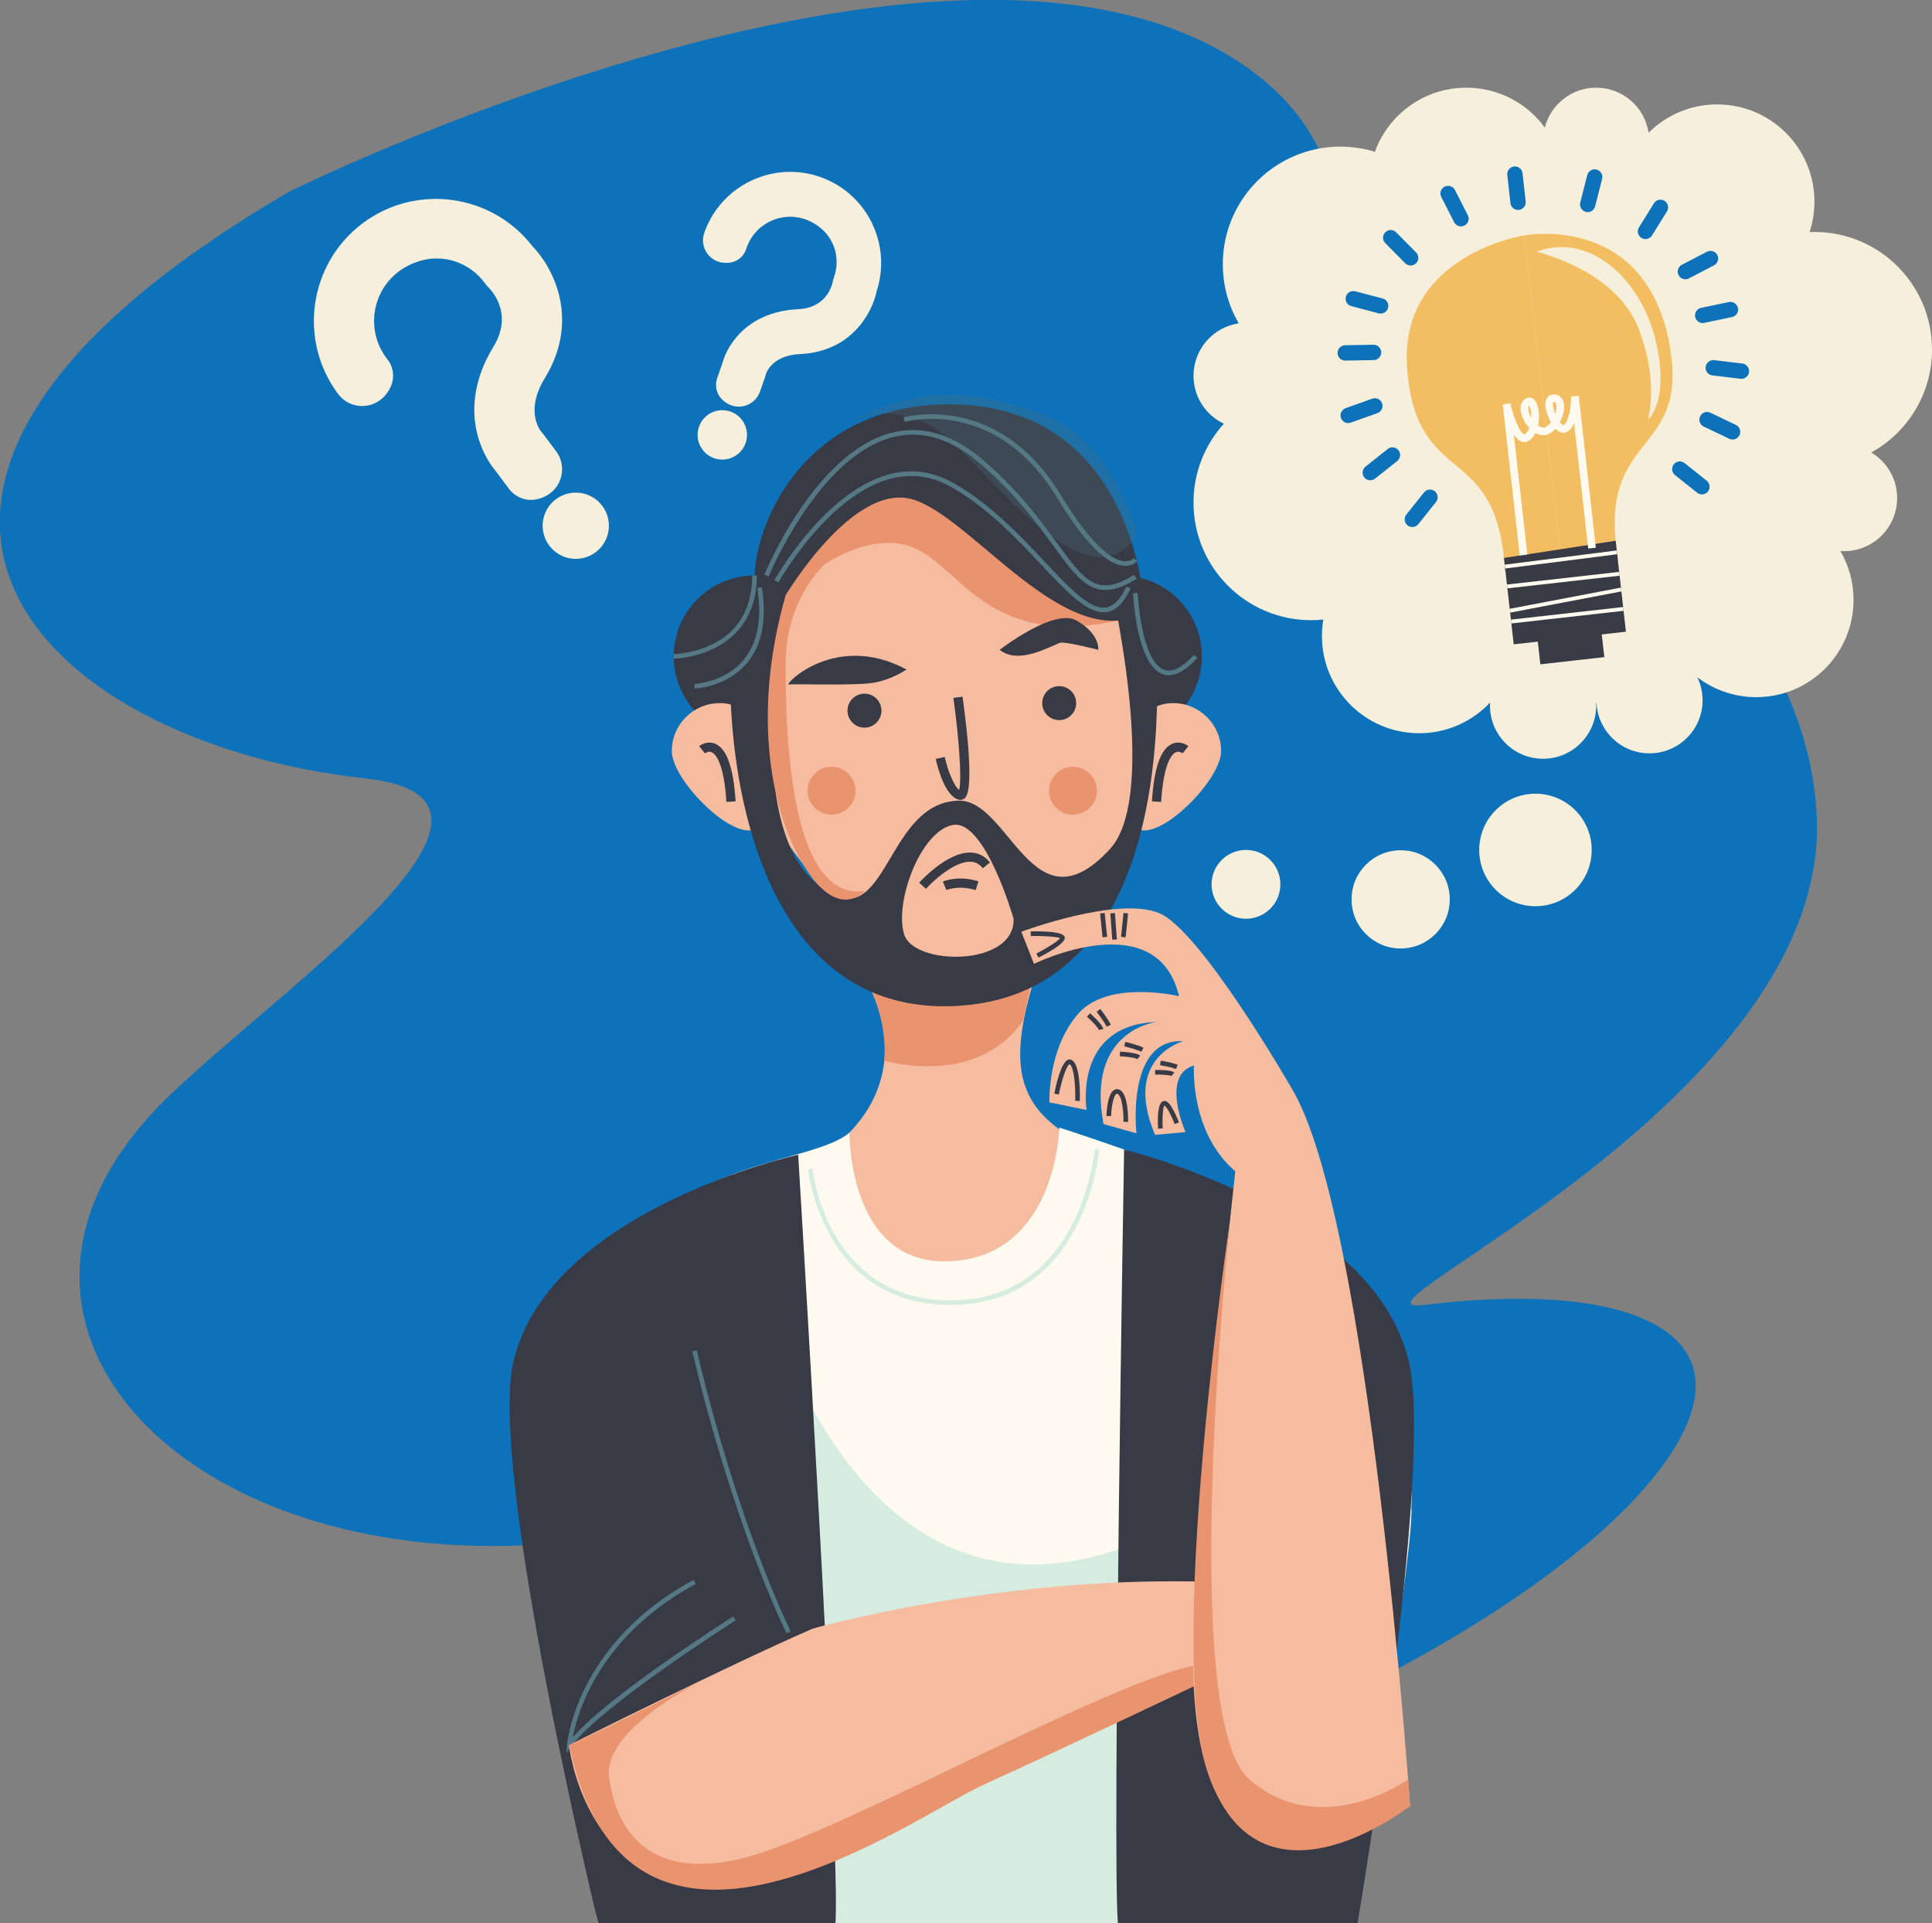 <?xml version="1.0" encoding="UTF-8" standalone="no"?>
<!-- Created with Inkscape (http://www.inkscape.org/) -->

<svg
   xmlns:dc="http://purl.org/dc/elements/1.1/"
   xmlns:cc="http://creativecommons.org/ns#"
   xmlns:rdf="http://www.w3.org/1999/02/22-rdf-syntax-ns#"
   xmlns:svg="http://www.w3.org/2000/svg"
   xmlns="http://www.w3.org/2000/svg"
   xmlns:sodipodi="http://sodipodi.sourceforge.net/DTD/sodipodi-0.dtd"
   xmlns:inkscape="http://www.inkscape.org/namespaces/inkscape"
   width="114.141mm"
   height="113.6mm"
   viewBox="0 0 114.141 113.6"
   version="1.1"
   id="svg5770"
   inkscape:version="0.92.4 (5da689c313, 2019-01-14)"
   sodipodi:docname="drawing.svg">
  <rect x="0" y="0" width="114.141" height="113.6" fill="#808080" stroke="none"/>
  <defs
     id="defs5764">
    <clipPath
       clipPathUnits="userSpaceOnUse"
       id="clipPath270">
      <path
         d="m 1234.34,3107.97 h 49.79 v -27.15 h -49.79 z"
         id="path268"
         inkscape:connector-curvature="0" />
    </clipPath>
  </defs>
  <sodipodi:namedview
     id="base"
     pagecolor="#ffffff"
     bordercolor="#666666"
     borderopacity="1.0"
     inkscape:pageopacity="0.0"
     inkscape:pageshadow="2"
     inkscape:zoom="0.49497475"
     inkscape:cx="524.95722"
     inkscape:cy="61.773893"
     inkscape:document-units="mm"
     inkscape:current-layer="layer1"
     showgrid="false"
     inkscape:window-width="1024"
     inkscape:window-height="738"
     inkscape:window-x="0"
     inkscape:window-y="84"
     inkscape:window-maximized="1" />
  <g
     inkscape:label="Layer 1"
     inkscape:groupmode="layer"
     id="layer1"
     transform="translate(-0.198,-0.221)">
    <g
       id="g6339"
       transform="translate(-3.207,-4.878)">
      <g
         transform="matrix(0.353,0,0,-0.353,20.533,16.401)"
         id="g20">
        <path
           inkscape:connector-curvature="0"
           id="path22"
           style="fill:#0d72b9;fill-opacity:1;fill-rule:nonzero;stroke:none"
           d="M 0,0 C 0,0 109,54 158.618,21.788 203.453,-7.319 141.203,-67.93 179,-54 c 39.263,14.47 74.147,-14.723 76.499,-49.718 3.242,-48.252 -82.932,-84.756 -65.641,-82.634 37.093,4.551 58.057,-5.997 37.093,-30.382 -27.641,-32.154 -115.025,-67.323 -133.044,-51.24 -18.018,16.083 18.71,60.942 -15.326,49.152 -79.24,-27.449 -141.571,22.428 -101.086,65.15 16.231,17.126 68.765,51.75 35.189,55.421 C -42.563,-92.21 -85.854,-49.884 0,0" />
      </g>
      <g
         transform="matrix(0.353,0,0,-0.353,97.442,55.307)"
         id="g24">
        <path
           inkscape:connector-curvature="0"
           id="path26"
           style="fill:#f5efdb;fill-opacity:1;fill-rule:nonzero;stroke:none"
           d="m 0,0 c 0,-5.199 -4.215,-9.414 -9.414,-9.414 -5.199,0 -9.414,4.215 -9.414,9.414 0,5.199 4.215,9.414 9.414,9.414 C -4.215,9.414 0,5.199 0,0" />
      </g>
      <g
         transform="matrix(0.353,0,0,-0.353,89.056,58.226)"
         id="g28">
        <path
           inkscape:connector-curvature="0"
           id="path30"
           style="fill:#f5efdb;fill-opacity:1;fill-rule:nonzero;stroke:none"
           d="m 0,0 c 0,-4.539 -3.68,-8.219 -8.219,-8.219 -4.539,0 -8.218,3.68 -8.218,8.219 0,4.539 3.679,8.219 8.218,8.219 C -3.68,8.219 0,4.539 0,0" />
      </g>
      <g
         transform="matrix(0.353,0,0,-0.353,117.547,25.747)"
         id="g32">
        <path
           inkscape:connector-curvature="0"
           id="path34"
           style="fill:#f5efdb;fill-opacity:1;fill-rule:nonzero;stroke:none"
           d="m 0,0 c 0,10.867 -8.81,19.677 -19.677,19.677 -0.273,0 -0.544,-0.01 -0.813,-0.02 0.525,1.599 0.813,3.307 0.813,5.082 0,8.992 -7.289,16.281 -16.281,16.281 -4.476,0 -8.529,-1.808 -11.473,-4.731 -0.655,4.263 -4.329,7.531 -8.775,7.531 -4.139,0 -7.607,-2.832 -8.597,-6.662 -2.963,4.039 -7.74,6.662 -13.133,6.662 -7.042,0 -13.038,-4.471 -15.308,-10.729 -1.827,0.561 -3.767,0.864 -5.777,0.864 -10.868,0 -19.677,-8.81 -19.677,-19.677 0,-3.606 0.974,-6.983 2.668,-9.889 -4.283,-0.639 -7.571,-4.321 -7.571,-8.781 0,-3.545 2.08,-6.595 5.081,-8.023 -3.157,-3.49 -5.081,-8.118 -5.081,-13.194 0,-10.868 8.811,-19.678 19.678,-19.678 0.693,0 1.376,0.037 2.05,0.107 -0.152,-0.894 -0.235,-1.81 -0.235,-2.747 0,-8.992 7.289,-16.281 16.28,-16.281 4.682,0 8.899,1.979 11.869,5.143 -0.011,-0.174 -0.026,-0.347 -0.026,-0.524 0,-4.91 3.979,-8.89 8.889,-8.89 4.91,0 8.89,3.98 8.89,8.89 0,0.121 -0.013,0.238 -0.018,0.358 0.025,0.003 0.048,0.006 0.073,0.009 0.28,-4.657 4.134,-8.351 8.862,-8.351 4.91,0 8.891,3.981 8.891,8.89 0,1.38 -0.325,2.682 -0.885,3.847 2.738,-2.091 6.157,-3.334 9.868,-3.334 8.991,0 16.28,7.289 16.28,16.28 0,2.983 -0.806,5.777 -2.207,8.182 0.204,-0.015 0.407,-0.032 0.614,-0.032 4.911,0 8.89,3.981 8.89,8.89 0,3.241 -1.739,6.069 -4.331,7.622 C -4.106,-13.875 0,-7.418 0,0" />
      </g>
      <g
         transform="matrix(0.353,0,0,-0.353,95.656,38.44)"
         id="g36">
        <path
           inkscape:connector-curvature="0"
           id="path38"
           style="fill:#f3be61;fill-opacity:1;fill-rule:nonzero;stroke:none"
           d="m 0,0 -6.197,55.065 c 0,0 -21.221,-3.229 -19.626,-22.461 1.679,-20.268 15.116,-11.645 16.367,-33.668 z" />
      </g>
      <g
         transform="matrix(0.353,0,0,-0.353,95.656,38.44)"
         id="g40">
        <path
           inkscape:connector-curvature="0"
           id="path42"
           style="fill:#f3be61;fill-opacity:1;fill-rule:nonzero;stroke:none"
           d="m 0,0 -6.197,55.065 c 0,0 19.8,3.77 24.128,-17.536 C 21.979,17.598 5.78,22.815 9.457,1.064 Z" />
      </g>
      <g
         transform="matrix(0.353,0,0,-0.353,92.259,38.057)"
         id="g44">
        <path
           inkscape:connector-curvature="0"
           id="path46"
           style="fill:#383a45;fill-opacity:1;fill-rule:nonzero;stroke:none"
           d="M 0,0 18.693,2.877 20.406,-12.342 1.627,-14.456 Z" />
      </g>
      <g
         transform="matrix(0.353,0,0,-0.353,94.121,41.789)"
         id="g48">
        <path
           inkscape:connector-curvature="0"
           id="path50"
           style="fill:#383a45;fill-opacity:1;fill-rule:nonzero;stroke:none"
           d="M 0,0 10.659,1.586 11.516,-6.023 0.813,-7.228 Z" />
      </g>
      <g
         transform="matrix(0.353,0,0,-0.353,95.212,28.852)"
         id="g52">
        <path
           inkscape:connector-curvature="0"
           id="path54"
           style="fill:#fffaf0;fill-opacity:1;fill-rule:nonzero;stroke:none"
           d="m 0,0 c -0.037,0 -0.078,-0.002 -0.121,-0.008 -0.138,-0.194 -0.02,-1.057 0.32,-1.95 0.197,0.59 0.274,1.174 0.174,1.591 C 0.305,-0.079 0.192,0 0,0 m -4.159,-0.576 c -0.268,-0.274 -0.145,-0.972 0.107,-1.558 0.072,-0.166 0.156,-0.331 0.248,-0.491 0.004,0.125 0.005,0.252 0.002,0.381 -0.023,0.868 -0.215,1.445 -0.357,1.668 m -1.572,-25.084 -2.843,25.258 1.263,0.216 c 0.539,-2.327 1.597,-4.979 2.314,-5.218 0.032,-0.01 0.081,-0.027 0.207,0.08 0.268,0.224 0.49,0.568 0.656,0.99 -0.449,0.482 -0.83,1.07 -1.097,1.692 -0.657,1.526 -0.422,2.787 0.61,3.292 0.435,0.214 1.067,0.191 1.528,-0.516 0.558,-0.855 0.759,-2.544 0.425,-4.057 0.398,-0.286 0.808,-0.416 1.147,-0.289 0.354,0.131 0.692,0.433 0.983,0.821 -0.673,1.211 -1.067,2.786 -0.805,3.693 0.16,0.554 0.553,0.906 1.077,0.966 0.952,0.107 1.661,-0.392 1.887,-1.336 0.221,-0.924 -0.047,-2.217 -0.634,-3.315 0.019,-0.022 0.036,-0.044 0.055,-0.065 0.261,-0.305 0.48,-0.43 0.559,-0.385 0.863,0.473 1.26,3.088 1.267,4.793 L 4.147,1.029 7.006,-24.362 5.729,-24.505 3.371,-3.551 C 3.096,-4.167 2.723,-4.682 2.218,-4.959 1.906,-5.13 1.269,-5.324 0.5,-4.708 c -0.089,0.071 -0.177,0.151 -0.262,0.239 -0.384,-0.429 -0.827,-0.765 -1.31,-0.946 -0.672,-0.25 -1.377,-0.125 -2.027,0.245 -0.22,-0.443 -0.505,-0.834 -0.864,-1.136 -0.436,-0.368 -0.948,-0.48 -1.439,-0.316 -0.491,0.164 -0.93,0.616 -1.316,1.212 l 2.263,-20.106 z" />
      </g>
      <g
         transform="matrix(0.353,0,0,-0.353,94.17,19.973)"
         id="g56">
        <path
           inkscape:connector-curvature="0"
           id="path58"
           style="fill:#f5efdb;fill-opacity:1;fill-rule:nonzero;stroke:none"
           d="m 0,0 c 0,0 13.36,-2.979 17.142,-12.922 3.781,-9.943 1.081,-15.828 1.696,-15.07 0.615,0.759 3.414,4.209 0.975,13.736 C 17.376,-4.729 9.01,3.396 0,0" />
      </g>
      <g
         transform="matrix(0.353,0,0,-0.353,92.331,38.681)"
         id="g60">
        <path
           inkscape:connector-curvature="0"
           id="path62"
           style="fill:#fffaf0;fill-opacity:1;fill-rule:nonzero;stroke:none"
           d="M 0,0 -0.081,0.637 18.666,3.025 18.748,2.389 Z" />
      </g>
      <g
         transform="matrix(0.353,0,0,-0.353,92.46,39.853)"
         id="g64">
        <path
           inkscape:connector-curvature="0"
           id="path66"
           style="fill:#fffaf0;fill-opacity:1;fill-rule:nonzero;stroke:none"
           d="M 0,0 -0.071,0.638 18.708,2.751 18.779,2.114 Z" />
      </g>
      <g
         transform="matrix(0.353,0,0,-0.353,92.631,41.286)"
         id="g68">
        <path
           inkscape:connector-curvature="0"
           id="path70"
           style="fill:#fffaf0;fill-opacity:1;fill-rule:nonzero;stroke:none"
           d="M 0,0 -0.12,0.63 18.497,4.181 18.617,3.55 Z" />
      </g>
      <g
         transform="matrix(0.353,0,0,-0.353,92.694,41.927)"
         id="g72">
        <path
           inkscape:connector-curvature="0"
           id="path74"
           style="fill:#fffaf0;fill-opacity:1;fill-rule:nonzero;stroke:none"
           d="M 0,0 -0.071,0.638 18.708,2.751 18.779,2.113 Z" />
      </g>
      <g
         transform="matrix(0.353,0,0,-0.353,93.091,17.499)"
         id="g76">
        <path
           inkscape:connector-curvature="0"
           id="path78"
           style="fill:#0d72b9;fill-opacity:1;fill-rule:nonzero;stroke:none"
           d="m 0,0 c -0.644,0 -1.199,0.484 -1.273,1.14 l -0.531,4.71 c -0.079,0.705 0.428,1.34 1.132,1.419 0.7,0.082 1.34,-0.427 1.419,-1.132 l 0.53,-4.71 C 1.357,0.722 0.851,0.087 0.146,0.008 0.097,0.002 0.049,0 0,0" />
      </g>
      <g
         transform="matrix(0.353,0,0,-0.353,97.205,17.629)"
         id="g80">
        <path
           inkscape:connector-curvature="0"
           id="path82"
           style="fill:#0d72b9;fill-opacity:1;fill-rule:nonzero;stroke:none"
           d="M 0,0 C -0.104,0 -0.211,0.013 -0.316,0.04 -1.004,0.214 -1.419,0.913 -1.245,1.6 l 1.167,4.594 C 0.097,6.88 0.791,7.298 1.482,7.122 2.169,6.947 2.584,6.249 2.41,5.562 L 1.243,0.968 C 1.096,0.387 0.573,0 0,0" />
      </g>
      <g
         transform="matrix(0.353,0,0,-0.353,100.618,19.221)"
         id="g84">
        <path
           inkscape:connector-curvature="0"
           id="path86"
           style="fill:#0d72b9;fill-opacity:1;fill-rule:nonzero;stroke:none"
           d="M 0,0 C -0.23,0 -0.465,0.063 -0.677,0.194 -1.278,0.569 -1.463,1.36 -1.088,1.962 L 1.417,5.987 C 1.791,6.588 2.581,6.774 3.185,6.398 3.787,6.023 3.971,5.232 3.597,4.63 L 1.092,0.605 C 0.849,0.215 0.429,0 0,0" />
      </g>
      <g
         transform="matrix(0.353,0,0,-0.353,102.976,21.596)"
         id="g88">
        <path
           inkscape:connector-curvature="0"
           id="path90"
           style="fill:#0d72b9;fill-opacity:1;fill-rule:nonzero;stroke:none"
           d="m 0,0 c -0.463,0 -0.91,0.251 -1.14,0.69 -0.327,0.629 -0.083,1.404 0.546,1.732 l 4.203,2.19 C 4.238,4.941 5.014,4.695 5.341,4.067 5.668,3.439 5.424,2.664 4.795,2.336 L 0.592,0.146 C 0.402,0.047 0.199,0 0,0" />
      </g>
      <g
         transform="matrix(0.353,0,0,-0.353,103.999,24.181)"
         id="g92">
        <path
           inkscape:connector-curvature="0"
           id="path94"
           style="fill:#0d72b9;fill-opacity:1;fill-rule:nonzero;stroke:none"
           d="M 0,0 C -0.595,0 -1.128,0.416 -1.255,1.021 -1.4,1.714 -0.956,2.395 -0.263,2.54 l 4.64,0.973 C 5.069,3.656 5.751,3.213 5.896,2.52 6.041,1.826 5.597,1.146 4.903,1 L 0.265,0.028 C 0.176,0.009 0.087,0 0,0" />
      </g>
      <g
         transform="matrix(0.353,0,0,-0.353,105.764,31.062)"
         id="g96">
        <path
           inkscape:connector-curvature="0"
           id="path98"
           style="fill:#0d72b9;fill-opacity:1;fill-rule:nonzero;stroke:none"
           d="m 0,0 c -0.186,0 -0.375,0.041 -0.553,0.126 l -4.276,2.046 c -0.639,0.306 -0.909,1.072 -0.604,1.712 0.307,0.639 1.075,0.909 1.712,0.603 L 0.555,2.441 C 1.194,2.135 1.465,1.369 1.158,0.729 0.938,0.269 0.479,0 0,0" />
      </g>
      <g
         transform="matrix(0.353,0,0,-0.353,103.955,34.305)"
         id="g100">
        <path
           inkscape:connector-curvature="0"
           id="path102"
           style="fill:#0d72b9;fill-opacity:1;fill-rule:nonzero;stroke:none"
           d="m 0,0 c -0.281,0 -0.563,0.091 -0.8,0.28 l -3.706,2.955 c -0.554,0.442 -0.644,1.25 -0.203,1.804 0.442,0.555 1.25,0.645 1.804,0.203 L 0.801,2.287 C 1.354,1.845 1.445,1.038 1.004,0.483 0.75,0.166 0.376,0 0,0" />
      </g>
      <g
         transform="matrix(0.353,0,0,-0.353,106.286,27.476)"
         id="g104">
        <path
           inkscape:connector-curvature="0"
           id="path106"
           style="fill:#0d72b9;fill-opacity:1;fill-rule:nonzero;stroke:none"
           d="M 0,0 C -0.051,0 -0.102,0.003 -0.153,0.009 L -4.86,0.571 c -0.704,0.084 -1.207,0.722 -1.123,1.427 0.085,0.703 0.718,1.207 1.427,1.122 L 0.15,2.558 C 0.854,2.474 1.357,1.835 1.273,1.131 1.195,0.479 0.641,0 0,0" />
      </g>
      <g
         transform="matrix(0.353,0,0,-0.353,89.72,18.471)"
         id="g108">
        <path
           inkscape:connector-curvature="0"
           id="path110"
           style="fill:#0d72b9;fill-opacity:1;fill-rule:nonzero;stroke:none"
           d="m 0,0 c -0.467,0 -0.917,0.255 -1.144,0.699 l -2.158,4.22 c -0.323,0.631 -0.073,1.405 0.558,1.727 0.633,0.324 1.405,0.073 1.727,-0.558 L 1.142,1.868 C 1.465,1.237 1.215,0.463 0.584,0.141 0.396,0.045 0.196,0 0,0" />
      </g>
      <g
         transform="matrix(0.353,0,0,-0.353,86.745,20.783)"
         id="g112">
        <path
           inkscape:connector-curvature="0"
           id="path114"
           style="fill:#0d72b9;fill-opacity:1;fill-rule:nonzero;stroke:none"
           d="m 0,0 c -0.33,0 -0.66,0.127 -0.911,0.38 l -3.337,3.367 c -0.499,0.503 -0.495,1.316 0.008,1.815 0.505,0.499 1.316,0.495 1.815,-0.008 L 0.912,2.187 C 1.411,1.684 1.407,0.871 0.904,0.372 0.653,0.124 0.327,0 0,0" />
      </g>
      <g
         transform="matrix(0.353,0,0,-0.353,84.975,23.622)"
         id="g116">
        <path
           inkscape:connector-curvature="0"
           id="path118"
           style="fill:#0d72b9;fill-opacity:1;fill-rule:nonzero;stroke:none"
           d="m 0,0 c -0.107,0 -0.217,0.014 -0.326,0.042 l -4.586,1.202 c -0.686,0.179 -1.096,0.881 -0.916,1.566 0.18,0.685 0.879,1.095 1.566,0.917 L 0.324,2.525 C 1.01,2.346 1.421,1.645 1.24,0.958 1.09,0.382 0.569,0 0,0" />
      </g>
      <g
         transform="matrix(0.353,0,0,-0.353,82.88,26.399)"
         id="g120">
        <path
           inkscape:connector-curvature="0"
           id="path122"
           style="fill:#0d72b9;fill-opacity:1;fill-rule:nonzero;stroke:none"
           d="M 0,0 C -0.698,0 -1.271,0.56 -1.283,1.261 -1.295,1.97 -0.73,2.555 -0.021,2.567 L 4.718,2.65 c 0.007,0 0.015,0 0.022,0 0.698,0 1.271,-0.56 1.283,-1.26 C 6.036,0.681 5.472,0.096 4.763,0.083 L 0.023,0 C 0.016,0 0.008,0 0,0" />
      </g>
      <g
         transform="matrix(0.353,0,0,-0.353,84.36,33.47)"
         id="g124">
        <path
           inkscape:connector-curvature="0"
           id="path126"
           style="fill:#0d72b9;fill-opacity:1;fill-rule:nonzero;stroke:none"
           d="m 0,0 c -0.378,0 -0.753,0.167 -1.007,0.486 -0.439,0.556 -0.347,1.363 0.208,1.803 L 2.916,5.234 C 3.472,5.674 4.277,5.583 4.72,5.026 5.159,4.471 5.066,3.664 4.511,3.223 L 0.797,0.278 C 0.561,0.091 0.279,0 0,0" />
      </g>
      <g
         transform="matrix(0.353,0,0,-0.353,86.845,36.231)"
         id="g128">
        <path
           inkscape:connector-curvature="0"
           id="path130"
           style="fill:#0d72b9;fill-opacity:1;fill-rule:nonzero;stroke:none"
           d="M 0,0 C -0.281,0 -0.563,0.091 -0.8,0.28 -1.354,0.722 -1.445,1.53 -1.003,2.084 L 1.953,5.79 C 2.395,6.343 3.203,6.434 3.757,5.992 4.311,5.55 4.401,4.742 3.96,4.188 L 1.004,0.483 C 0.75,0.166 0.376,0 0,0" />
      </g>
      <g
         transform="matrix(0.353,0,0,-0.353,83.055,30.091)"
         id="g132">
        <path
           inkscape:connector-curvature="0"
           id="path134"
           style="fill:#0d72b9;fill-opacity:1;fill-rule:nonzero;stroke:none"
           d="M 0,0 C -0.527,0 -1.021,0.327 -1.209,0.853 -1.447,1.52 -1.1,2.254 -0.432,2.493 L 4.032,4.087 C 4.699,4.324 5.435,3.978 5.673,3.309 5.911,2.642 5.563,1.907 4.896,1.669 L 0.432,0.075 C 0.289,0.024 0.144,0 0,0" />
      </g>
      <g
         transform="matrix(0.353,0,0,-0.353,46.047,28.679)"
         id="g136">
        <path
           inkscape:connector-curvature="0"
           id="path138"
           style="fill:#f5efdb;fill-opacity:1;fill-rule:nonzero;stroke:none"
           d="m 0,0 c -0.914,0.927 -1.195,2.308 -0.768,3.537 l 0.89,2.562 c 0.203,0.732 0.83,2.546 2.416,4.378 1.691,1.953 4.845,4.334 10.269,4.585 4.622,0.214 5.609,3.814 5.771,4.615 0.042,0.292 0.098,0.435 0.223,0.792 1.007,2.879 0.174,6.11 -2.152,8.084 C 12.085,32.429 5.702,30.227 4.089,25.136 3.711,23.941 2.673,23.053 1.436,22.862 -1.779,22.366 -3.832,25.242 -2.94,27.809 -0.184,35.74 8.512,39.952 16.444,37.195 24.281,34.472 28.486,25.95 25.927,18.096 25.183,14.436 21.685,7.952 13.155,7.557 8.23,7.328 7.391,4.207 7.384,4.176 7.353,4.038 7.313,3.902 7.268,3.769 L 6.399,1.272 C 5.521,-1.256 2.215,-2.248 0,0" />
      </g>
      <g
         transform="matrix(0.353,0,0,-0.353,47.456,31.267)"
         id="g140">
        <path
           inkscape:connector-curvature="0"
           id="path142"
           style="fill:#f5efdb;fill-opacity:1;fill-rule:nonzero;stroke:none"
           d="M 0,0 C -0.749,-2.156 -3.104,-3.297 -5.261,-2.548 -7.417,-1.798 -8.558,0.557 -7.809,2.713 -7.06,4.87 -4.704,6.01 -2.548,5.261 -0.392,4.512 0.749,2.156 0,0" />
      </g>
      <g
         transform="matrix(0.353,0,0,-0.353,35.058,34.603)"
         id="g144">
        <path
           inkscape:connector-curvature="0"
           id="path146"
           style="fill:#f5efdb;fill-opacity:1;fill-rule:nonzero;stroke:none"
           d="M 0,0 C -1.717,-0.317 -3.462,0.41 -4.506,1.81 L -6.68,4.726 c -0.66,0.776 -2.203,2.837 -3.045,5.977 -0.895,3.347 -1.166,8.641 2.637,14.854 3.24,5.293 -0.015,9.099 -0.781,9.881 -0.293,0.267 -0.41,0.437 -0.712,0.843 -2.44,3.284 -6.653,4.791 -10.595,3.695 -7.74,-2.152 -10.098,-10.897 -5.659,-16.519 1.042,-1.319 1.248,-3.14 0.528,-4.658 -1.868,-3.943 -6.606,-4.058 -8.785,-1.136 -6.734,9.029 -4.866,21.855 4.164,28.588 8.922,6.654 21.549,4.91 28.345,-3.843 C 2.921,38.827 7.488,30.064 1.509,20.294 -1.943,14.655 0.89,11.373 0.919,11.341 1.049,11.204 1.171,11.058 1.283,10.907 L 3.403,8.063 C 5.55,5.186 4.163,0.768 0,0" />
      </g>
      <g
         transform="matrix(0.353,0,0,-0.353,38.99,34.985)"
         id="g148">
        <path
           inkscape:connector-curvature="0"
           id="path150"
           style="fill:#f5efdb;fill-opacity:1;fill-rule:nonzero;stroke:none"
           d="m 0,0 c 1.831,-2.455 1.325,-5.928 -1.13,-7.759 -2.454,-1.83 -5.929,-1.324 -7.759,1.13 -1.831,2.455 -1.325,5.929 1.13,7.759 C -5.304,2.961 -1.83,2.455 0,0" />
      </g>
      <g
         transform="matrix(0.353,0,0,-0.353,43.206,43.872)"
         id="g152">
        <path
           inkscape:connector-curvature="0"
           id="path154"
           style="fill:#383a45;fill-opacity:1;fill-rule:nonzero;stroke:none"
           d="m 0,0 c 0,-7.477 6.061,-13.537 13.536,-13.537 7.477,0 13.537,6.06 13.537,13.537 0,7.476 -6.06,13.537 -13.537,13.537 C 6.061,13.537 0,7.476 0,0" />
      </g>
      <g
         transform="matrix(0.353,0,0,-0.353,64.854,43.872)"
         id="g156">
        <path
           inkscape:connector-curvature="0"
           id="path158"
           style="fill:#383a45;fill-opacity:1;fill-rule:nonzero;stroke:none"
           d="m 0,0 c 0,-7.477 6.061,-13.537 13.537,-13.537 7.476,0 13.537,6.06 13.537,13.537 0,7.476 -6.061,13.537 -13.537,13.537 C 6.061,13.537 0,7.476 0,0" />
      </g>
      <g
         transform="matrix(0.353,0,0,-0.353,83.2,118.699)"
         id="g160">
        <path
           inkscape:connector-curvature="0"
           id="path162"
           style="fill:#fffaef;fill-opacity:1;fill-rule:nonzero;stroke:none"
           d="m 0,0 c 0,0 9.956,56.914 10.187,68.973 0.231,12.058 -147.282,-8.516 -147.282,-8.516 L -125.978,0 Z" />
      </g>
      <g
         transform="matrix(0.353,0,0,-0.353,37.28,101.894)"
         id="g164">
        <path
           inkscape:connector-curvature="0"
           id="path166"
           style="fill:#f6bc9f;fill-opacity:1;fill-rule:nonzero;stroke:none"
           d="m 0,0 c 0,0 -13.536,61.665 24.064,72.945 37.601,11.281 32.541,33.06 13.537,57.769 -33.921,44.104 31.188,89.439 45.873,61.802 29.907,-56.289 1.208,-59.939 -5.31,-78.991 C 70.314,90.579 75.541,85.002 100.081,77.004 135.906,65.328 128.165,0 128.165,0 Z" />
      </g>
      <g
         transform="matrix(0.353,0,0,-0.353,53.593,72.006)"
         id="g168">
        <path
           inkscape:connector-curvature="0"
           id="path170"
           style="fill:#fffaef;fill-opacity:1;fill-rule:nonzero;stroke:none"
           d="m 0,0 c 0,0 -0.334,-24.01 18.773,-21.335 15.928,2.228 16.343,22.182 16.343,22.182 0,0 19.724,-6.302 27.103,-10.271 7.379,-3.969 44.146,-22.782 27.706,-75.3 H -46.243 c 0,0 -11.591,27.944 0,53.027 C -33.188,-3.443 -7.362,-6.095 0,0" />
      </g>
      <g
         transform="matrix(0.353,0,0,-0.353,49.225,83.226)"
         id="g172">
        <path
           inkscape:connector-curvature="0"
           id="path174"
           style="fill:#d6ece1;fill-opacity:1;fill-rule:nonzero;stroke:none"
           d="m 0,0 c 0,0 20.606,-71.82 81.34,-24.104 v -76.448 H 1.597 Z" />
      </g>
      <g
         transform="matrix(0.353,0,0,-0.353,48.759,49.464)"
         id="g176">
        <path
           inkscape:connector-curvature="0"
           id="path178"
           style="fill:#f6bc9f;fill-opacity:1;fill-rule:nonzero;stroke:none"
           d="m 0,0 c 1.253,-5.584 1.245,-13.287 -3.186,-13.287 -4.429,0 -12.858,8.856 -12.858,13.287 0,4.43 3.591,8.021 8.022,8.021 C -3.592,8.021 -0.971,4.323 0,0" />
      </g>
      <g
         transform="matrix(0.353,0,0,-0.353,69.883,49.464)"
         id="g180">
        <path
           inkscape:connector-curvature="0"
           id="path182"
           style="fill:#f6bc9f;fill-opacity:1;fill-rule:nonzero;stroke:none"
           d="m 0,0 c -1.253,-5.584 -1.245,-13.287 3.185,-13.287 4.43,0 12.859,8.856 12.859,13.287 0,4.43 -3.592,8.021 -8.023,8.021 C 3.592,8.021 0.971,4.323 0,0" />
      </g>
      <g
         transform="matrix(0.353,0,0,-0.353,55.645,67.745)"
         id="g184">
        <path
           inkscape:connector-curvature="0"
           id="path186"
           style="fill:#e9946f;fill-opacity:1;fill-rule:nonzero;stroke:none"
           d="m 0,0 c 0,0 15.246,-4.722 23.234,6.643 0,0 2.37,11.083 3.037,12.42 0.669,1.337 -0.667,-1.337 -0.667,-1.337 h -31.42 c 0,0 6.62,-7.71 5.816,-17.726" />
      </g>
      <g
         transform="matrix(0.353,0,0,-0.353,49.82,40.267)"
         id="g188">
        <path
           inkscape:connector-curvature="0"
           id="path190"
           style="fill:#383a45;fill-opacity:1;fill-rule:nonzero;stroke:none"
           d="m 0,0 c 0,0 -7.604,-36.851 4.763,-47.88 12.367,-11.031 11.303,13.037 24.065,13.527 8.691,0.335 12.49,-22.233 25.476,-8.069 8.495,9.268 -0.196,45.739 -0.196,45.739 l 7.303,-4.821 c 0,0 8.71,-64.204 -32.072,-67.154 -41.593,-3.008 -40.614,61.033 -37.036,68.408 0,0 4.689,3.592 7.697,0.25" />
      </g>
      <g
         transform="matrix(0.353,0,0,-0.353,55.48,47.078)"
         id="g192">
        <path
           inkscape:connector-curvature="0"
           id="path194"
           style="fill:#383a45;fill-opacity:1;fill-rule:nonzero;stroke:none"
           d="m 0,0 c 0,-1.569 -1.272,-2.841 -2.842,-2.841 -1.568,0 -2.841,1.272 -2.841,2.841 0,1.569 1.273,2.841 2.841,2.841 C -1.272,2.841 0,1.569 0,0" />
      </g>
      <g
         transform="matrix(0.353,0,0,-0.353,66.984,46.634)"
         id="g196">
        <path
           inkscape:connector-curvature="0"
           id="path198"
           style="fill:#383a45;fill-opacity:1;fill-rule:nonzero;stroke:none"
           d="m 0,0 c 0,-1.569 -1.271,-2.841 -2.841,-2.841 -1.569,0 -2.841,1.272 -2.841,2.841 0,1.569 1.272,2.841 2.841,2.841 C -1.271,2.841 0,1.569 0,0" />
      </g>
      <g
         transform="matrix(0.353,0,0,-0.353,60.143,52.349)"
         id="g200">
        <path
           inkscape:connector-curvature="0"
           id="path202"
           style="fill:#383a45;fill-opacity:1;fill-rule:nonzero;stroke:none"
           d="m 0,0 c -0.078,0 -0.156,0.008 -0.234,0.025 -2.377,0.51 -3.66,5.778 -3.892,6.829 l 1.503,0.333 C -2.11,4.878 -1.07,2.316 -0.202,1.673 0.293,3.389 -0.283,10.73 -1.166,17.065 l 1.525,0.213 C 1.158,11.543 2.272,1.713 0.756,0.303 0.543,0.105 0.276,0.001 0,0" />
      </g>
      <g
         transform="matrix(0.353,0,0,-0.353,53.947,51.808)"
         id="g204">
        <path
           inkscape:connector-curvature="0"
           id="path206"
           style="fill:#e9946f;fill-opacity:1;fill-rule:nonzero;stroke:none"
           d="m 0,0 c 0,-2.215 -1.796,-4.011 -4.011,-4.011 -2.215,0 -4.01,1.796 -4.01,4.011 0,2.215 1.795,4.011 4.01,4.011 C -1.796,4.011 0,2.215 0,0" />
      </g>
      <g
         transform="matrix(0.353,0,0,-0.353,68.209,51.808)"
         id="g208">
        <path
           inkscape:connector-curvature="0"
           id="path210"
           style="fill:#e9946f;fill-opacity:1;fill-rule:nonzero;stroke:none"
           d="m 0,0 c 0,-2.215 -1.796,-4.011 -4.011,-4.011 -2.216,0 -4.01,1.796 -4.01,4.011 0,2.215 1.794,4.011 4.01,4.011 C -1.796,4.011 0,2.215 0,0" />
      </g>
      <g
         transform="matrix(0.353,0,0,-0.353,46.322,52.47)"
         id="g212">
        <path
           inkscape:connector-curvature="0"
           id="path214"
           style="fill:#383a45;fill-opacity:1;fill-rule:nonzero;stroke:none"
           d="M 0,0 C -0.43,6.699 -1.863,8.042 -2.46,8.309 -3.035,8.564 -3.574,8.15 -3.597,8.132 l -0.972,1.193 c 0.464,0.383 1.555,0.9 2.708,0.402 C 0.062,8.895 1.174,5.746 1.536,0.099 Z" />
      </g>
      <g
         transform="matrix(0.353,0,0,-0.353,72.002,52.47)"
         id="g216">
        <path
           inkscape:connector-curvature="0"
           id="path218"
           style="fill:#383a45;fill-opacity:1;fill-rule:nonzero;stroke:none"
           d="M 0,0 -1.536,0.099 C -1.174,5.746 -0.062,8.895 1.861,9.727 3.01,10.225 4.104,9.708 4.569,9.325 L 3.596,8.132 C 3.573,8.15 3.033,8.565 2.46,8.309 1.863,8.042 0.431,6.699 0,0" />
      </g>
      <g
         transform="matrix(0.353,0,0,-0.353,49.82,40.267)"
         id="g220">
        <path
           inkscape:connector-curvature="0"
           id="path222"
           style="fill:#e9946f;fill-opacity:1;fill-rule:nonzero;stroke:none"
           d="m 0,0 c 0,0 9.742,10.26 19.32,8.594 9.579,-1.666 12.688,-17.922 36.329,-12.813 0,0 -13.819,5.276 -21.617,11.477 C 26.234,13.46 17.952,29.511 0,0" />
      </g>
      <g
         transform="matrix(0.353,0,0,-0.353,49.82,40.267)"
         id="g224">
        <path
           inkscape:connector-curvature="0"
           id="path226"
           style="fill:#383a45;fill-opacity:1;fill-rule:nonzero;stroke:none"
           d="M 0,0 C 0,0 11.28,19.052 21.308,16.044 31.335,13.036 46.961,-10.04 60.08,-2.889 c 0,0 -0.913,36.309 -34.756,34.805 C -8.518,30.412 -9.574,-11.783 0,0" />
      </g>
      <g
         transform="matrix(0.353,0,0,-0.353,59.573,82.182)"
         id="g228">
        <path
           inkscape:connector-curvature="0"
           id="path230"
           style="fill:#d6ece1;fill-opacity:1;fill-rule:nonzero;stroke:none"
           d="m 0,0 c -21.494,0 -23.857,22.487 -23.88,22.716 l 0.767,0.073 C -23.092,22.564 -20.738,0.332 0.579,0.775 21.911,1.18 24.077,25.798 24.097,26.047 l 0.766,-0.06 C 24.844,25.731 22.629,0.423 0.594,0.005 0.395,0.001 0.195,0 0,0" />
      </g>
      <g
         transform="matrix(0.353,0,0,-0.353,44.446,45.768)"
         id="g232">
        <path
           inkscape:connector-curvature="0"
           id="path234"
           style="fill:#547984;fill-opacity:1;fill-rule:nonzero;stroke:none"
           d="m 0,0 -0.026,0.769 c 0.05,0.002 5.089,0.221 8.248,4.053 2.319,2.815 3.08,6.851 2.263,11.998 l 0.76,0.121 C 12.1,11.563 11.279,7.318 8.81,4.326 5.425,0.225 0.22,0.007 0,0" />
      </g>
      <g
         transform="matrix(0.353,0,0,-0.353,43.207,44.008)"
         id="g236">
        <path
           inkscape:connector-curvature="0"
           id="path238"
           style="fill:#547984;fill-opacity:1;fill-rule:nonzero;stroke:none"
           d="m 0,0 -0.007,0.77 c 0.033,0 3.343,0.048 6.602,1.701 4.327,2.195 6.532,6.048 6.554,11.452 l 0.77,-0.003 C 13.862,0.265 0.139,0.001 0,0" />
      </g>
      <g
         transform="matrix(0.353,0,0,-0.353,72.459,44.983)"
         id="g240">
        <path
           inkscape:connector-curvature="0"
           id="path242"
           style="fill:#547984;fill-opacity:1;fill-rule:nonzero;stroke:none"
           d="m 0,0 c -0.356,0 -0.702,0.06 -1.037,0.181 -4.358,1.573 -4.93,13.056 -4.952,13.544 l 0.768,0.035 C -5.216,13.646 -4.652,2.304 -0.775,0.905 0.581,0.416 2.258,1.259 4.213,3.409 L 4.783,2.891 C 3.032,0.968 1.43,0 0,0" />
      </g>
      <g
         transform="matrix(0.353,0,0,-0.353,56.96,44.645)"
         id="g244">
        <path
           inkscape:connector-curvature="0"
           id="path246"
           style="fill:#383a45;fill-opacity:1;fill-rule:nonzero;stroke:none"
           d="M 0,0 C 0,0 -2.544,-1.814 -5.844,-2.271 -9.144,-2.726 -18.743,-2.385 -19.686,-2.515 -20.629,-2.645 -11.936,6.399 0,0" />
      </g>
      <g
         transform="matrix(0.353,0,0,-0.353,62.466,43.484)"
         id="g248">
        <path
           inkscape:connector-curvature="0"
           id="path250"
           style="fill:#383a45;fill-opacity:1;fill-rule:nonzero;stroke:none"
           d="M 0,0 C 0,0 9.064,7.029 12.812,4.921 16.852,2.65 16.505,0 16.505,0 c 0,0 -5.737,1.482 -6.463,1.162 C 6.776,-0.278 2.78,-2.202 0,0" />
      </g>
      <g
         transform="matrix(0.353,0,0,-0.353,63.288,59.371)"
         id="g252">
        <path
           inkscape:connector-curvature="0"
           id="path254"
           style="fill:#f6bc9f;fill-opacity:1;fill-rule:nonzero;stroke:none"
           d="M 0,0 C 0,0 -4.798,16.797 -10.23,15.687 -15.662,14.576 -19.988,2.638 -18.311,-2.637 -16.634,-7.913 0.254,-8.051 0,0" />
      </g>
      <g
         transform="matrix(0.353,0,0,-0.353,58.111,57.604)"
         id="g256">
        <path
           inkscape:connector-curvature="0"
           id="path258"
           style="fill:#383a45;fill-opacity:1;fill-rule:nonzero;stroke:none"
           d="M 0,0 -1.146,1.026 C -0.959,1.236 3.503,6.142 7.44,6.077 8.747,6.046 9.849,5.487 10.714,4.418 L 9.518,3.45 C 8.942,4.162 8.25,4.518 7.403,4.539 7.377,4.54 7.35,4.54 7.324,4.54 4.653,4.54 1.14,1.272 0,0" />
      </g>
      <g
         transform="matrix(0.353,0,0,-0.353,61.043,57.68)"
         id="g260">
        <path
           inkscape:connector-curvature="0"
           id="path262"
           style="fill:#383a45;fill-opacity:1;fill-rule:nonzero;stroke:none"
           d="m 0,0 c -2.715,0.895 -4.875,0.028 -4.896,0.019 l -0.586,1.423 c 0.11,0.045 2.715,1.091 5.964,0.019 z" />
      </g>
      <g
         transform="matrix(0.353,0,0,-0.353,-382.692,1125.534)"
         id="g264">
        <g
           id="g266" />
        <g
           id="g278">
          <g
             style="opacity:0.3"
             id="g276"
             clip-path="url(#clipPath270)">
            <g
               id="g274"
               transform="translate(1234.344,3102.618)">
              <path
                 inkscape:connector-curvature="0"
                 id="path272"
                 style="fill:#4b6d79;fill-opacity:1;fill-rule:nonzero;stroke:none"
                 d="m 0,0 c 0,0 8.219,5.369 16.549,-0.739 8.329,-6.108 24.559,-30.159 33.241,-17.37 0,0 -3.951,15.854 -16.167,20.291 C 21.407,6.619 12.326,6.847 0,0" />
            </g>
          </g>
        </g>
      </g>
      <g
         transform="matrix(0.353,0,0,-0.353,68.6,41.268)"
         id="g280">
        <path
           inkscape:connector-curvature="0"
           id="path282"
           style="fill:#547984;fill-opacity:1;fill-rule:nonzero;stroke:none"
           d="m 0,0 c -2.934,0 -6.273,3.55 -10.437,7.976 -4.09,4.348 -9.181,9.759 -15.284,13.114 C -40.735,29.344 -54.266,5.244 -54.4,5 l -0.674,0.372 c 0.138,0.251 14.039,25.019 29.723,16.393 6.21,-3.413 11.347,-8.874 15.475,-13.262 4.268,-4.536 7.625,-8.12 10.301,-7.7 C 1.7,1.003 2.818,2.15 3.843,4.31 L 4.539,3.979 C 3.396,1.573 2.091,0.286 0.545,0.042 0.364,0.014 0.183,0 0,0" />
      </g>
      <g
         transform="matrix(0.353,0,0,-0.353,68.709,39.951)"
         id="g284">
        <path
           inkscape:connector-curvature="0"
           id="path286"
           style="fill:#547984;fill-opacity:1;fill-rule:nonzero;stroke:none"
           d="m 0,0 c -3.312,0 -5.483,2.978 -8.641,7.304 -2.841,3.898 -6.38,8.748 -12.298,13.847 -4.784,4.122 -9.643,5.625 -14.449,4.471 C -47.926,22.606 -56.272,2.48 -56.355,2.278 l -0.713,0.29 c 0.021,0.052 2.146,5.219 5.824,10.694 3.412,5.08 8.901,11.478 15.676,13.108 5.06,1.216 10.15,-0.343 15.131,-4.636 5.986,-5.157 9.552,-10.047 12.419,-13.976 C -3.464,1.515 -1.383,-1.333 4.82,2.531 L 5.228,1.877 C 3.143,0.579 1.46,0 0,0" />
      </g>
      <g
         transform="matrix(0.353,0,0,-0.353,69.892,38.527)"
         id="g288">
        <path
           inkscape:connector-curvature="0"
           id="path290"
           style="fill:#547984;fill-opacity:1;fill-rule:nonzero;stroke:none"
           d="m 0,0 c -0.057,0 -0.114,0.002 -0.173,0.005 -2.051,0.105 -5.665,2.163 -11.242,11.37 -9.499,15.683 -22.931,13.361 -25.527,12.736 l -0.181,0.748 c 2.687,0.646 16.589,3.056 26.366,-13.085 C -5.096,2.429 -1.692,0.872 -0.166,0.775 0.874,0.711 1.347,1.281 1.365,1.306 L 1.978,0.838 C 1.95,0.803 1.328,0 0,0" />
      </g>
      <g
         transform="matrix(0.353,0,0,-0.353,52.182,38.391)"
         id="g292">
        <path
           inkscape:connector-curvature="0"
           id="path294"
           style="fill:#e9946f;fill-opacity:1;fill-rule:nonzero;stroke:none"
           d="m 0,0 c 0,0 -6.65,-5.532 -6.694,-16.745 -0.045,-11.213 0.629,-39.87 13.202,-38.035 0,0 -4.201,-5.076 -9.869,3.794 -5.668,8.869 -9.119,25.414 -3.333,45.669 0,0 5.312,6.829 6.694,5.317" />
      </g>
      <g
         transform="matrix(0.353,0,0,-0.353,69.816,73.004)"
         id="g296">
        <path
           inkscape:connector-curvature="0"
           id="path298"
           style="fill:#383a45;fill-opacity:1;fill-rule:nonzero;stroke:none"
           d="m 0,0 c 0,0 -2.009,-118.856 -1.033,-129.528 h 40.092 c 0,0 12.909,76.034 8.582,94.139 C 41.576,-10.015 0,0 0,0" />
      </g>
      <g
         transform="matrix(0.353,0,0,-0.353,50.561,73.31)"
         id="g300">
        <path
           inkscape:connector-curvature="0"
           id="path302"
           style="fill:#383a45;fill-opacity:1;fill-rule:nonzero;stroke:none"
           d="m 0,0 c 0,0 7.201,-117.991 6.225,-128.662 h -39.682 c 0,0 -18.511,76.034 -14.184,94.139 C -41.576,-9.149 0,0 0,0" />
      </g>
      <g
         transform="matrix(0.353,0,0,-0.353,36.872,108.641)"
         id="g304">
        <path
           inkscape:connector-curvature="0"
           id="path306"
           style="fill:#547984;fill-opacity:1;fill-rule:nonzero;stroke:none"
           d="m 0,0 0.092,1.322 c 0.012,0.168 1.402,16.92 21.183,27.625 l 0.367,-0.676 C 5.498,19.533 1.841,6.769 1.06,2.622 7.437,9.859 27.035,22.262 27.909,22.813 l 0.41,-0.65 C 28.096,22.021 5.854,7.946 0.785,1.066 Z" />
      </g>
      <g
         transform="matrix(0.353,0,0,-0.353,49.868,101.583)"
         id="g308">
        <path
           inkscape:connector-curvature="0"
           id="path310"
           style="fill:#547984;fill-opacity:1;fill-rule:nonzero;stroke:none"
           d="m 0,0 c -9.862,20.971 -15.698,46.932 -15.756,47.191 l 0.752,0.167 C -14.946,47.1 -9.129,21.22 0.697,0.328 Z" />
      </g>
      <g
         transform="matrix(0.353,0,0,-0.353,74.022,104.193)"
         id="g312">
        <path
           inkscape:connector-curvature="0"
           id="path314"
           style="fill:#f6bc9f;fill-opacity:1;fill-rule:nonzero;stroke:none"
           d="m 0,0 c 0,0 -59.071,-32.392 -80.582,-33.979 -21.512,-1.586 -24.249,22.666 -24.249,22.666 0,0 26.757,13.391 40.787,19.494 0,0 31.61,9.016 66.815,7.82 C 2.771,16.001 7.175,5.973 0,0" />
      </g>
      <g
         transform="matrix(0.353,0,0,-0.353,45.968,103.822)"
         id="g316">
        <path
           inkscape:connector-curvature="0"
           id="path318"
           style="fill:#e9946f;fill-opacity:1;fill-rule:nonzero;stroke:none"
           d="m 0,0 c 0,0 -19.689,-8.844 -18.635,-17.631 1.054,-8.786 6.682,-18.037 23.548,-13.331 16.865,4.706 64.58,31.804 76.747,32.256 l 0.633,-2.359 c 0,0 -26.247,-12.502 -38.152,-17.868 -11.907,-5.366 -59.617,-40.473 -69.45,6.57 0,0 4.235,1.83 25.309,12.363" />
      </g>
      <g
         transform="matrix(0.353,0,0,-0.353,79.686,69.337)"
         id="g320">
        <path
           inkscape:connector-curvature="0"
           id="path322"
           style="fill:#f6bc9f;fill-opacity:1;fill-rule:nonzero;stroke:none"
           d="m 0,0 c 0,0 -15.113,26.284 -22.087,29.177 -6.974,2.894 -23.076,-3.109 -23.076,-3.109 l 2.122,-5.38 c 0,0 20.576,10.122 24.278,-5.412 0,0 -11.708,2.8 -16.769,-2.823 -5.278,-5.862 -4.931,-14.947 -4.931,-14.947 l 6.221,-1.266 c 0,0 -2.286,14.184 11.661,14.718 0,0 -11.808,-1.371 -8.823,-17.077 l 5.513,-1.554 c 0,0 -1.802,15.915 7.828,15.417 0,0 -10.217,-2.709 -4.719,-15.672 l 5.104,0.457 c 0,0 -4.239,9.51 1.407,11.147 0,0 -0.751,-11.147 6.921,-17.707 0,0 -3.283,-29.633 -4.794,-48.483 -1.863,-23.253 -12.247,-83.897 34.041,-57.727 0,0 -6.754,98.81 -19.897,120.241" />
      </g>
      <g
         transform="matrix(0.353,0,0,-0.353,64.758,61.668)"
         id="g324">
        <path
           inkscape:connector-curvature="0"
           id="path326"
           style="fill:#383a45;fill-opacity:1;fill-rule:nonzero;stroke:none"
           d="M 0,0 -0.352,0.684 C 1.384,1.579 3.317,2.789 3.606,3.262 3.182,3.502 0.771,3.66 -1.291,3.626 l -0.012,0.77 C 2.24,4.457 4.152,4.146 4.374,3.48 4.461,3.221 4.724,2.433 0,0" />
      </g>
      <g
         transform="matrix(0.353,0,0,-0.353,68.543,60.468)"
         id="g328">
        <path
           inkscape:connector-curvature="0"
           id="path330"
           style="fill:#383a45;fill-opacity:1;fill-rule:nonzero;stroke:none"
           d="m 0,0 -0.408,4 0.765,0.078 0.409,-4 z" />
      </g>
      <g
         transform="matrix(0.353,0,0,-0.353,69.118,60.609)"
         id="g332">
        <path
           inkscape:connector-curvature="0"
           id="path334"
           style="fill:#383a45;fill-opacity:1;fill-rule:nonzero;stroke:none"
           d="M 0,0 -0.326,4.408 0.442,4.465 0.769,0.057 Z" />
      </g>
      <g
         transform="matrix(0.353,0,0,-0.353,69.907,60.468)"
         id="g336">
        <path
           inkscape:connector-curvature="0"
           id="path338"
           style="fill:#383a45;fill-opacity:1;fill-rule:nonzero;stroke:none"
           d="m 0,0 -0.765,0.078 0.408,4 L 0.408,4 Z" />
      </g>
      <g
         transform="matrix(0.353,0,0,-0.353,67.201,70.134)"
         id="g340">
        <path
           inkscape:connector-curvature="0"
           id="path342"
           style="fill:#383a45;fill-opacity:1;fill-rule:nonzero;stroke:none"
           d="M 0,0 -0.77,0.022 C -0.708,2.063 -0.904,5.534 -1.687,6.159 -2.15,6.095 -3.013,3.666 -3.517,1.081 l -0.755,0.147 c 0.238,1.22 1.106,5.235 2.294,5.671 0.264,0.099 0.54,0.048 0.773,-0.139 C 0.103,5.714 0.028,0.945 0,0" />
      </g>
      <g
         transform="matrix(0.353,0,0,-0.353,70.052,71.371)"
         id="g344">
        <path
           inkscape:connector-curvature="0"
           id="path346"
           style="fill:#383a45;fill-opacity:1;fill-rule:nonzero;stroke:none"
           d="M 0,0 -0.77,0.014 C -0.738,1.772 -1.045,4.477 -1.799,4.699 -1.87,4.719 -1.916,4.71 -1.975,4.668 -2.504,4.288 -2.81,2.277 -2.856,0.972 L -3.626,1 c 0.022,0.588 0.18,3.557 1.201,4.292 0.254,0.183 0.545,0.233 0.842,0.145 C 0.007,4.97 0.015,0.826 0,0" />
      </g>
      <g
         transform="matrix(0.353,0,0,-0.353,71.825,71.772)"
         id="g348">
        <path
           inkscape:connector-curvature="0"
           id="path350"
           style="fill:#383a45;fill-opacity:1;fill-rule:nonzero;stroke:none"
           d="M 0,0 C -0.114,1.989 -0.047,4.405 0.916,4.623 1.45,4.743 2.137,4.395 3.497,1.063 L 2.785,0.771 C 1.607,3.657 1.104,3.857 1.052,3.871 0.824,3.666 0.664,1.872 0.769,0.043 Z" />
      </g>
      <g
         transform="matrix(0.353,0,0,-0.353,68.785,65.748)"
         id="g352">
        <path
           inkscape:connector-curvature="0"
           id="path354"
           style="fill:#383a45;fill-opacity:1;fill-rule:nonzero;stroke:none"
           d="m 0,0 c -0.416,0.886 -1.666,2.487 -1.679,2.503 l 0.607,0.475 C -1.02,2.91 0.244,1.292 0.697,0.326 Z" />
      </g>
      <g
         transform="matrix(0.353,0,0,-0.353,68.324,65.94)"
         id="g356">
        <path
           inkscape:connector-curvature="0"
           id="path358"
           style="fill:#383a45;fill-opacity:1;fill-rule:nonzero;stroke:none"
           d="m 0,0 c -0.079,0.359 -1.094,1.429 -1.987,2.216 l 0.508,0.577 c 0.48,-0.422 2.06,-1.86 2.231,-2.626 z" />
      </g>
      <g
         transform="matrix(0.353,0,0,-0.353,70.839,67.228)"
         id="g360">
        <path
           inkscape:connector-curvature="0"
           id="path362"
           style="fill:#383a45;fill-opacity:1;fill-rule:nonzero;stroke:none"
           d="m 0,0 c -0.878,0.434 -2.853,0.908 -2.873,0.912 l 0.179,0.749 c 0.085,-0.02 2.08,-0.498 3.036,-0.971 z" />
      </g>
      <g
         transform="matrix(0.353,0,0,-0.353,70.598,67.666)"
         id="g364">
        <path
           inkscape:connector-curvature="0"
           id="path366"
           style="fill:#383a45;fill-opacity:1;fill-rule:nonzero;stroke:none"
           d="m 0,0 c -0.286,0.23 -1.746,0.437 -2.936,0.495 l 0.039,0.768 c 0.638,-0.031 2.77,-0.172 3.38,-0.665 z" />
      </g>
      <g
         transform="matrix(0.353,0,0,-0.353,72.88,68.249)"
         id="g368">
        <path
           inkscape:connector-curvature="0"
           id="path370"
           style="fill:#383a45;fill-opacity:1;fill-rule:nonzero;stroke:none"
           d="m 0,0 c -0.803,0.342 -2.65,0.65 -2.668,0.653 l 0.124,0.759 c 0.08,-0.013 1.958,-0.326 2.846,-0.704 z" />
      </g>
      <g
         transform="matrix(0.353,0,0,-0.353,72.617,68.665)"
         id="g372">
        <path
           inkscape:connector-curvature="0"
           id="path374"
           style="fill:#383a45;fill-opacity:1;fill-rule:nonzero;stroke:none"
           d="m 0,0 c -0.238,0.18 -1.604,0.276 -2.734,0.253 l -0.016,0.77 c 0.609,0.015 2.646,0.02 3.214,-0.41 z" />
      </g>
      <g
         transform="matrix(0.353,0,0,-0.353,76.074,77.188)"
         id="g376">
        <path
           inkscape:connector-curvature="0"
           id="path378"
           style="fill:#e9946f;fill-opacity:1;fill-rule:nonzero;stroke:none"
           d="m 0,0 c 0,0 -8.864,-83.097 3.219,-93.536 12.082,-10.439 26.591,0 26.591,0 l 0.328,-4.451 c 0,0 -26.429,-20.8 -34.34,7.249 C -10.28,-69.188 0,0 0,0" />
      </g>
      <g
         transform="matrix(0.353,0,0,-0.353,79.049,57.338)"
         id="g380">
        <path
           inkscape:connector-curvature="0"
           id="path382"
           style="fill:#f5efdb;fill-opacity:1;fill-rule:nonzero;stroke:none"
           d="m 0,0 c 0,-3.179 -2.577,-5.757 -5.757,-5.757 -3.18,0 -5.757,2.578 -5.757,5.757 0,3.18 2.577,5.757 5.757,5.757 C -2.577,5.757 0,3.18 0,0" />
      </g>
    </g>
  </g>
</svg>
